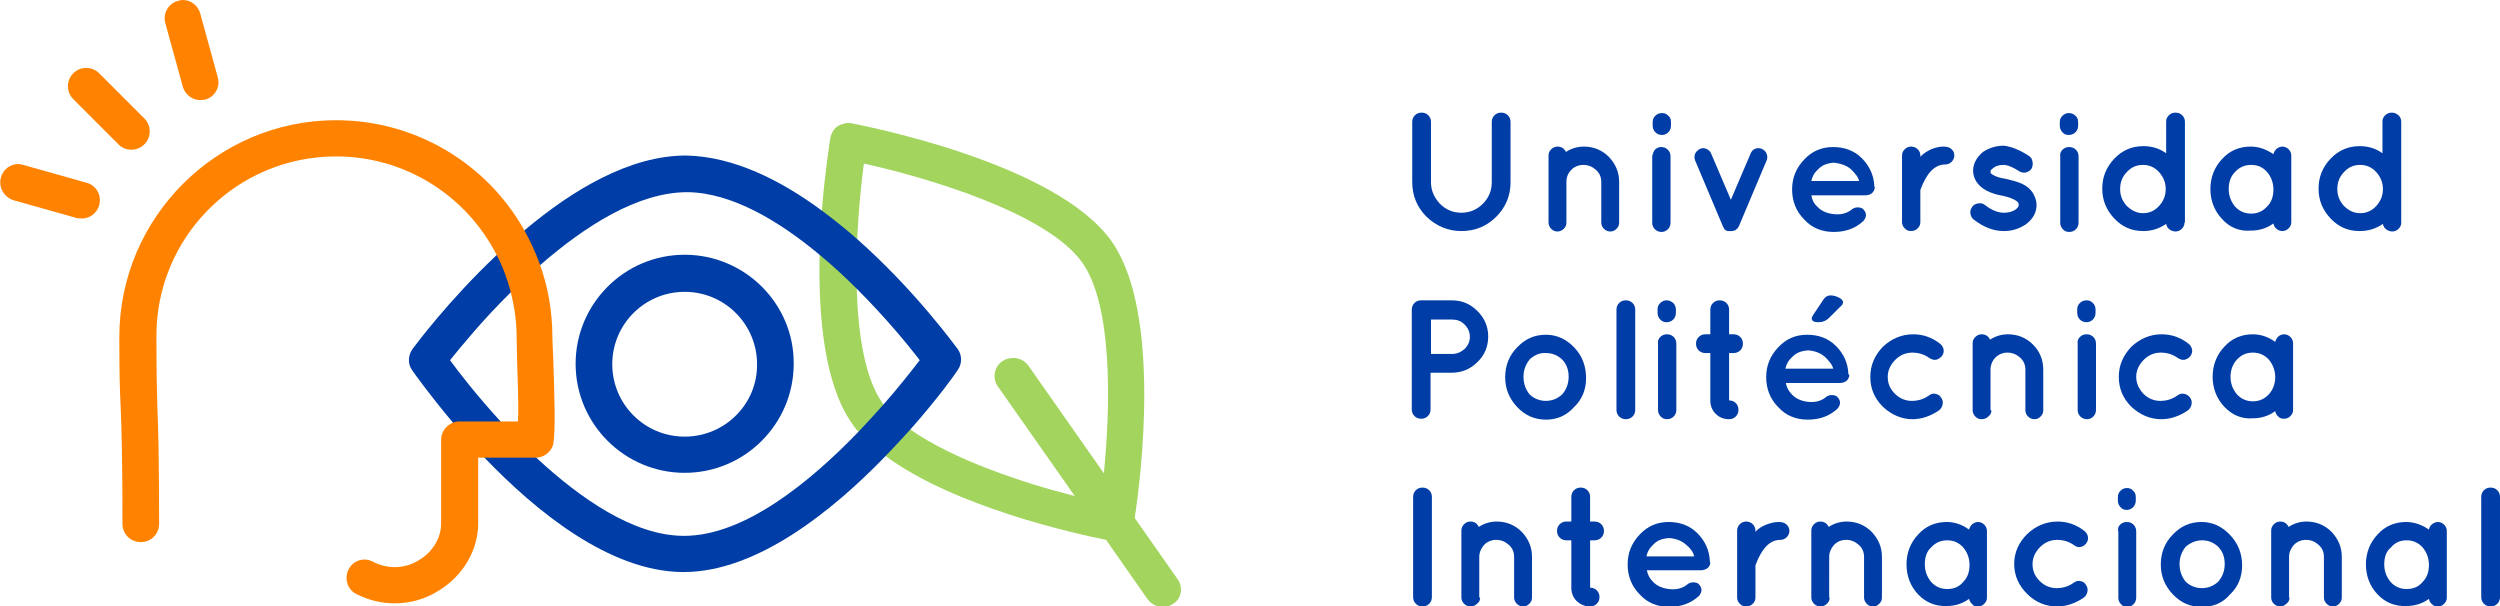 <?xml version="1.0" encoding="utf-8"?>
<!-- Generator: Adobe Illustrator 24.0.2, SVG Export Plug-In . SVG Version: 6.00 Build 0)  -->
<svg version="1.1" id="Layer_1" xmlns="http://www.w3.org/2000/svg" xmlns:xlink="http://www.w3.org/1999/xlink" x="0px" y="0px"
	 viewBox="0 0 559.4 135.7" style="enable-background:new 0 0 559.4 135.7;" xml:space="preserve">
<style type="text/css">
	.st0{fill:#A2D45E;}
	.st1{fill:#003DA6;}
	.st2{fill:#FF8300;}
</style>
<g>
	<path class="st0" d="M263.5,129.6l-9.6-13.7c1.4-9.1,6-45.9-5.1-61.8c-12.4-17.8-56.3-26.1-58.2-26.5c-0.3,0-0.5-0.1-0.7-0.1
		c-0.8,0-1.7,0.3-2.4,0.7c-0.9,0.6-1.5,1.6-1.7,2.7c-0.1,0.7-1.2,7.3-1.9,16.2c-0.2,3.1-0.4,6.4-0.5,9.9c-0.3,13.5,1,28.8,7.2,37.7
		c0.4,0.6,0.9,1.3,1.4,1.8c1.7,2,3.7,3.8,6.1,5.5c15.5,11.5,42.9,17.5,49.4,18.8l9.3,13.3c0.8,1.1,2.1,1.7,3.4,1.7
		c0.8,0,1.6-0.2,2.3-0.7C264.4,134,264.8,131.4,263.5,129.6z M203.7,96.1c-2.5-1.8-4.5-3.6-6-5.6c-0.1-0.1-0.2-0.3-0.3-0.4
		c-3.9-5.6-5.4-15.4-5.7-25.5c-0.1-3.7-0.1-7.5,0.1-11.1c0.3-6.4,0.9-12.4,1.5-16.9c14,3.1,41,11,48.9,22.2c6.8,9.7,6.3,32,4.8,47.1
		l-16.9-24.1c-0.8-1.1-2.1-1.7-3.4-1.7c-0.8,0-1.6,0.2-2.4,0.7c-1.9,1.3-2.3,3.9-1,5.7l17.2,24.5
		C229.1,108.1,213.3,102.9,203.7,96.1z"/>
	<g id="XMLID_104_">
		<g>
			<path id="XMLID_873_" class="st1" d="M338,40.8c0,3-1.1,5.6-3.2,7.7c-2.1,2.1-4.7,3.2-7.8,3.2c-3,0-5.6-1.1-7.8-3.2
				c-2.1-2.1-3.2-4.7-3.2-7.8V27.3c0-0.6,0.2-1.1,0.6-1.5c0.4-0.4,0.9-0.6,1.5-0.6c0.6,0,1.1,0.2,1.5,0.6c0.4,0.4,0.6,0.9,0.6,1.5
				v13.5c0,1.8,0.7,3.4,2,4.8c1.3,1.3,2.9,2,4.8,2c1.9,0,3.5-0.7,4.8-2c1.3-1.3,2-2.9,2-4.8V27.3c0-0.6,0.2-1.1,0.6-1.5
				c0.4-0.4,0.9-0.6,1.5-0.6c0.6,0,1.1,0.2,1.5,0.6c0.4,0.4,0.6,0.9,0.6,1.5V40.8z"/>
			<path id="XMLID_871_" class="st1" d="M350.5,49.8c0,0.6-0.2,1-0.6,1.4c-0.4,0.4-0.9,0.6-1.4,0.6c-0.6,0-1-0.2-1.4-0.6
				c-0.4-0.4-0.6-0.9-0.6-1.4V34.8c0-0.6,0.2-1,0.6-1.4c0.4-0.4,0.9-0.6,1.4-0.6c0.9,0,1.5,0.4,1.9,1.2c1.2-0.8,2.6-1.2,4-1.2
				c2.2,0,4.1,0.8,5.6,2.3c1.5,1.6,2.3,3.4,2.3,5.6v9.1c0,0.6-0.2,1-0.6,1.4c-0.4,0.4-0.8,0.6-1.4,0.6c-0.5,0-1-0.2-1.4-0.6
				c-0.4-0.4-0.6-0.9-0.6-1.4v-9.1c0-1.1-0.4-2-1.2-2.7c-0.8-0.7-1.7-1.1-2.8-1.1c-1.1,0-2,0.4-2.7,1.1c-0.7,0.7-1.1,1.6-1.1,2.7
				V49.8z"/>
			<path id="XMLID_868_" class="st1" d="M373.9,27.3v0.8c0,0.6-0.2,1.1-0.6,1.5c-0.4,0.4-0.9,0.6-1.4,0.6c-0.6,0-1.1-0.2-1.5-0.6
				c-0.4-0.4-0.6-0.9-0.6-1.5v-0.8c0-0.6,0.2-1,0.6-1.4c0.4-0.4,0.9-0.6,1.5-0.6c0.6,0,1,0.2,1.4,0.6
				C373.7,26.2,373.9,26.7,373.9,27.3z M370.3,33.5c0.4-0.4,0.9-0.6,1.4-0.6c0.6,0,1.1,0.2,1.5,0.6c0.4,0.4,0.6,0.9,0.6,1.5v14.8
				c0,0.6-0.2,1.1-0.6,1.5c-0.4,0.4-0.9,0.6-1.4,0.6c-0.6,0-1.1-0.2-1.5-0.6c-0.4-0.4-0.6-0.9-0.6-1.4V35
				C369.8,34.4,370,33.9,370.3,33.5z"/>
			<path id="XMLID_866_" class="st1" d="M386.5,51.7c-0.4-0.2-0.7-0.4-0.7-0.5c-0.1-0.2-0.1-0.2-0.1-0.3c-0.1,0-0.1-0.1-0.2-0.3
				l-6.2-14.7c-0.2-0.5-0.2-1,0-1.5c0.2-0.5,0.6-0.8,1.1-1.1c0.5-0.2,0.9-0.2,1.4,0c0.5,0.2,0.9,0.6,1.1,1.1l4.4,10.3l4.4-10.3
				c0.2-0.5,0.5-0.9,1-1.1c0.5-0.2,1-0.2,1.5,0c0.5,0.2,0.9,0.6,1.1,1.1c0.2,0.5,0.2,1,0,1.5l-6.2,14.7c0,0.1-0.1,0.2-0.2,0.3
				c0,0-0.1,0.1-0.1,0.2c-0.1,0.1-0.1,0.1-0.3,0.2c-0.1,0.1-0.2,0.2-0.2,0.2c-0.1,0.1-0.1,0.1-0.2,0.1h-0.1v0c-0.1,0-0.2,0-0.3,0.1
				h-0.1c-0.1,0-0.2,0-0.4,0c-0.1,0-0.3,0-0.4,0h-0.1C386.7,51.7,386.7,51.7,386.5,51.7L386.5,51.7L386.5,51.7z"/>
			<path id="XMLID_863_" class="st1" d="M419.5,41.8c0,0.6-0.2,1-0.6,1.4c-0.4,0.3-0.8,0.5-1.5,0.5h-12.1c0.2,1.1,0.6,1.9,1.3,2.5
				c0.8,0.9,2,1.5,3.6,1.7c1.6,0.2,2.9-0.1,4-0.9c0.4-0.4,0.9-0.6,1.5-0.6c0.6,0,1.1,0.2,1.3,0.5c0.7,0.8,0.7,1.6,0,2.5
				c-1.8,1.7-4,2.5-6.7,2.5c-2.6,0-4.9-0.9-6.6-2.8c-1.8-1.8-2.7-4.1-2.7-6.7c0-2.6,0.9-4.8,2.7-6.7c1.8-1.9,3.9-2.8,6.5-2.8
				c2.5,0,4.7,0.8,6.4,2.5c1.7,1.7,2.7,3.8,2.8,6.3V41.8z M410.4,36.4c-1.5,0.1-2.6,0.5-3.5,1.4c-0.9,0.8-1.4,1.7-1.6,2.7H416
				c-0.2-0.9-0.9-1.7-1.8-2.6C413.2,37,411.9,36.6,410.4,36.4z"/>
			<path id="XMLID_861_" class="st1" d="M429.7,35.1c0.6-0.7,1.4-1.2,2.4-1.7c1-0.4,1.9-0.6,2.8-0.6c0.8,0,1.4,0.2,1.8,0.6
				c0.4,0.4,0.6,0.8,0.6,1.4c0,0.5-0.2,1-0.6,1.4c-0.4,0.4-0.9,0.6-1.4,0.6c-2.4,0-4.2,1.9-5.6,5.7v7.2c0,0.6-0.2,1-0.6,1.4
				c-0.4,0.4-0.9,0.6-1.5,0.6c-0.6,0-1-0.2-1.4-0.6c-0.4-0.4-0.6-0.9-0.6-1.4V34.8c0-0.6,0.2-1,0.6-1.4c0.4-0.4,0.9-0.6,1.4-0.6
				c0.6,0,1.1,0.2,1.5,0.6c0.4,0.4,0.6,0.8,0.6,1.4V35.1z"/>
			<path id="XMLID_859_" class="st1" d="M454,34.9c0.5,0.3,0.7,0.7,0.8,1.3c0.1,0.5,0,1.1-0.2,1.5c-0.3,0.5-0.7,0.7-1.3,0.9
				c-0.5,0.1-1.1,0-1.5-0.3c-1.4-0.9-2.6-1.4-3.5-1.4c-0.9,0-1.7,0.2-2.3,0.7c-0.4,0.3-0.6,0.5-0.6,0.7c0,0.2,0,0.4,0.1,0.5
				c0.1,0.1,0.2,0.2,0.4,0.3c0.6,0.4,1.5,0.7,2.8,0.9l0,0h0c1.3,0.3,2.6,0.6,3.7,1.1c1.1,0.5,1.9,1.2,2.5,2.1
				c0.5,0.9,0.8,1.8,0.8,2.6c0,1.8-0.8,3.2-2.4,4.4c-1.5,1-3.1,1.5-4.9,1.5c-2.4,0-4.6-0.9-6.8-2.6c-0.4-0.3-0.6-0.8-0.7-1.3
				c-0.1-0.6,0.1-1.1,0.4-1.5c0.3-0.5,0.8-0.7,1.4-0.8c0.6-0.1,1.1,0.1,1.5,0.4c1.4,1.1,2.8,1.7,4.2,1.7c1,0,1.8-0.2,2.6-0.7
				c0.5-0.4,0.7-0.7,0.7-1c0-0.3,0-0.4-0.1-0.5c0-0.1-0.2-0.3-0.5-0.5c-0.6-0.4-1.6-0.8-3-1.1h0c-1.3-0.2-2.5-0.6-3.5-1.1
				c-1-0.5-1.8-1.2-2.4-2.1c-0.4-0.7-0.7-1.5-0.7-2.4c0-1.6,0.8-3,2.2-4.2c1.4-0.9,2.9-1.4,4.7-1.4C450,32.8,451.9,33.5,454,34.9z"
				/>
			<path id="XMLID_856_" class="st1" d="M465,27.3v0.8c0,0.6-0.2,1.1-0.6,1.5c-0.4,0.4-0.9,0.6-1.5,0.6c-0.6,0-1.1-0.2-1.4-0.6
				c-0.4-0.4-0.6-0.9-0.6-1.5v-0.8c0-0.6,0.2-1,0.6-1.4c0.4-0.4,0.9-0.6,1.4-0.6c0.6,0,1.1,0.2,1.5,0.6
				C464.8,26.2,465,26.7,465,27.3z M461.5,33.5c0.4-0.4,0.9-0.6,1.5-0.6c0.6,0,1.1,0.2,1.5,0.6c0.4,0.4,0.6,0.9,0.6,1.5v14.8
				c0,0.6-0.2,1.1-0.6,1.5c-0.4,0.4-0.9,0.6-1.5,0.6c-0.6,0-1.1-0.2-1.4-0.6c-0.4-0.4-0.6-0.9-0.6-1.4V35
				C460.9,34.4,461.1,33.9,461.5,33.5z"/>
			<path id="XMLID_853_" class="st1" d="M488.8,49.8c0,0.6-0.2,1-0.6,1.4c-0.4,0.4-0.9,0.6-1.4,0.6c-0.5,0-1-0.2-1.4-0.5
				c-0.4-0.3-0.6-0.7-0.7-1.2c-1.6,1.1-3.3,1.6-5.1,1.6c-2.6,0-4.7-0.9-6.5-2.8c-1.8-1.9-2.7-4.1-2.7-6.7c0-2.6,0.9-4.8,2.7-6.7
				c1.8-1.9,4-2.8,6.5-2.8c1.9,0,3.6,0.5,5.1,1.6v-7.1c0-0.6,0.2-1,0.6-1.4c0.4-0.4,0.9-0.6,1.5-0.6c0.6,0,1.1,0.2,1.5,0.6
				c0.4,0.4,0.6,0.9,0.6,1.4V49.8z M479.5,47.7c1.4,0,2.6-0.5,3.6-1.6c1-1.1,1.5-2.3,1.5-3.8c0-1.4-0.5-2.7-1.5-3.8
				c-1-1.1-2.2-1.6-3.6-1.6c-1.4,0-2.6,0.5-3.6,1.6c-1,1-1.5,2.3-1.5,3.8c0,1.5,0.5,2.7,1.5,3.8C477,47.1,478.1,47.7,479.5,47.7z"/>
			<path id="XMLID_850_" class="st1" d="M497.2,49c-1.7-1.8-2.6-4.1-2.6-6.7c0-2.6,0.9-4.9,2.6-6.7c1.7-1.9,3.9-2.8,6.4-2.8
				c1.8,0,3.5,0.6,5.1,1.7c0.1-0.5,0.4-0.9,0.7-1.2c0.4-0.3,0.8-0.5,1.3-0.5c0.5,0,1,0.2,1.4,0.6c0.4,0.4,0.6,0.9,0.6,1.4v14.9
				c0,0.6-0.2,1-0.6,1.4c-0.4,0.4-0.9,0.6-1.4,0.6c-0.5,0-1-0.2-1.3-0.5c-0.4-0.3-0.6-0.7-0.7-1.2c-1.5,1.1-3.2,1.6-5.1,1.6
				C501.1,51.8,498.9,50.9,497.2,49z M498.7,42.3c0,1.5,0.5,2.8,1.4,3.9c0.9,1,2.1,1.6,3.6,1.6c1.4,0,2.6-0.5,3.6-1.6
				c1-1,1.4-2.3,1.4-3.8c0-1.5-0.5-2.8-1.4-3.9c-1-1.1-2.1-1.6-3.6-1.6c-1.4,0-2.6,0.5-3.6,1.6C499.1,39.5,498.7,40.8,498.7,42.3z"
				/>
			<path id="XMLID_847_" class="st1" d="M537.3,49.8c0,0.6-0.2,1-0.6,1.4c-0.4,0.4-0.9,0.6-1.4,0.6c-0.5,0-1-0.2-1.4-0.5
				c-0.4-0.3-0.6-0.7-0.7-1.2c-1.6,1.1-3.3,1.6-5.2,1.6c-2.6,0-4.7-0.9-6.5-2.8c-1.8-1.9-2.7-4.1-2.7-6.7c0-2.6,0.9-4.8,2.7-6.7
				c1.8-1.9,4-2.8,6.5-2.8c1.9,0,3.6,0.5,5.1,1.6v-7.1c0-0.6,0.2-1,0.6-1.4c0.4-0.4,0.9-0.6,1.5-0.6c0.6,0,1,0.2,1.5,0.6
				c0.4,0.4,0.6,0.9,0.6,1.4V49.8z M528.1,47.7c1.4,0,2.6-0.5,3.6-1.6c1-1.1,1.5-2.3,1.5-3.8c0-1.4-0.5-2.7-1.5-3.8
				c-1-1.1-2.2-1.6-3.6-1.6c-1.4,0-2.6,0.5-3.6,1.6c-1,1-1.5,2.3-1.5,3.8c0,1.5,0.5,2.7,1.5,3.8C525.5,47.1,526.7,47.7,528.1,47.7z"
				/>
			<path id="XMLID_844_" class="st1" d="M330.6,69.6c1.6,1.6,2.4,3.5,2.4,5.7c0,2.2-0.8,4.2-2.4,5.7c-1.6,1.6-3.5,2.4-5.8,2.4h-4.7
				v8.2c0,0.6-0.2,1.1-0.6,1.5c-0.4,0.4-0.9,0.6-1.5,0.6c-0.6,0-1.1-0.2-1.5-0.6c-0.4-0.4-0.6-0.9-0.6-1.5V69.3
				c0-0.6,0.2-1.1,0.6-1.5c0.4-0.4,0.9-0.6,1.5-0.6h6.8C327.1,67.2,329,68,330.6,69.6z M320.2,71.4v7.8h4.7c1.1,0,2-0.4,2.8-1.1
				c0.8-0.8,1.2-1.7,1.2-2.7c0-1.1-0.4-2-1.2-2.8c-0.8-0.8-1.7-1.1-2.8-1.1H320.2z"/>
			<path id="XMLID_841_" class="st1" d="M346,93.9c-2.6,0-4.7-0.9-6.5-2.8c-1.8-1.9-2.7-4.1-2.7-6.7c0-2.6,0.9-4.9,2.7-6.7
				c1.8-1.9,3.9-2.8,6.4-2.8c2.5,0,4.6,1,6.4,2.9c1.8,1.9,2.6,4.2,2.6,6.8c0,2.6-0.9,4.8-2.7,6.5C350.6,92.9,348.5,93.9,346,93.9z
				 M342.3,80.4c-0.9,1.1-1.4,2.4-1.4,3.9c0,1.6,0.5,2.9,1.4,4c1,0.9,2.2,1.4,3.6,1.4c1.4,0,2.6-0.5,3.6-1.4c1-1.1,1.5-2.5,1.5-4
				c0-1.6-0.5-2.9-1.5-3.9c-1.1-1-2.3-1.4-3.6-1.4C344.6,78.9,343.4,79.4,342.3,80.4z"/>
			<path id="XMLID_839_" class="st1" d="M361.7,69.3c0-0.6,0.2-1.1,0.6-1.5c0.4-0.4,0.9-0.6,1.5-0.6c0.6,0,1.1,0.2,1.5,0.6
				c0.4,0.4,0.6,0.9,0.6,1.5v22.4c0,0.6-0.2,1.1-0.6,1.5c-0.4,0.4-0.9,0.6-1.5,0.6c-0.6,0-1.1-0.2-1.5-0.6c-0.4-0.4-0.6-0.9-0.6-1.5
				V69.3z"/>
			<path id="XMLID_836_" class="st1" d="M375,69.3V70c0,0.6-0.2,1.1-0.6,1.5c-0.4,0.4-0.9,0.6-1.5,0.6c-0.6,0-1-0.2-1.4-0.6
				c-0.4-0.4-0.6-0.9-0.6-1.5v-0.8c0-0.6,0.2-1,0.6-1.4c0.4-0.4,0.9-0.6,1.4-0.6c0.6,0,1,0.2,1.5,0.6C374.8,68.2,375,68.7,375,69.3z
				 M371.5,75.4c0.4-0.4,0.9-0.6,1.5-0.6c0.6,0,1.1,0.2,1.5,0.6c0.4,0.4,0.6,0.9,0.6,1.5v14.8c0,0.6-0.2,1.1-0.6,1.5
				c-0.4,0.4-0.9,0.6-1.5,0.6c-0.6,0-1-0.2-1.4-0.6c-0.4-0.4-0.6-0.9-0.6-1.4V76.9C370.9,76.3,371.1,75.8,371.5,75.4z"/>
			<path id="XMLID_834_" class="st1" d="M387.9,74.8c0.6,0,1.1,0.2,1.5,0.6c0.4,0.4,0.6,0.9,0.6,1.5c0,0.6-0.2,1.1-0.6,1.5
				c-0.4,0.4-0.9,0.6-1.5,0.6h-1v10.6c0.6,0,1.1,0.2,1.5,0.6c0.4,0.4,0.6,0.9,0.6,1.5c0,0.6-0.2,1.1-0.6,1.5
				c-0.4,0.4-0.9,0.6-1.5,0.6c-1.2,0-2.2-0.4-3-1.2c-0.8-0.8-1.2-1.8-1.2-3V79h-1.1c-0.6,0-1.1-0.2-1.5-0.6
				c-0.4-0.4-0.6-0.9-0.6-1.5c0-0.6,0.2-1.1,0.6-1.5c0.4-0.4,0.9-0.6,1.5-0.6h1.1v-5.5c0-0.6,0.2-1.1,0.6-1.5
				c0.4-0.4,0.9-0.6,1.5-0.6c0.6,0,1.1,0.2,1.5,0.6c0.4,0.4,0.6,0.9,0.6,1.5v5.5H387.9z"/>
			<path id="XMLID_830_" class="st1" d="M413.8,83.8c0,0.6-0.2,1-0.6,1.4c-0.4,0.3-0.9,0.5-1.5,0.5h-12.1c0.2,1.1,0.7,1.9,1.3,2.5
				c0.8,0.9,2,1.5,3.5,1.7c1.6,0.2,2.9-0.1,4-0.9c0.4-0.4,0.9-0.6,1.5-0.6c0.6,0,1.1,0.2,1.3,0.5c0.7,0.8,0.7,1.6,0,2.5
				c-1.8,1.7-4,2.5-6.7,2.5c-2.6,0-4.9-0.9-6.6-2.8c-1.8-1.8-2.7-4.1-2.7-6.7c0-2.6,0.9-4.8,2.7-6.7c1.8-1.9,3.9-2.8,6.5-2.8
				c2.5,0,4.7,0.8,6.4,2.5c1.7,1.7,2.7,3.8,2.8,6.3V83.8z M404.6,78.4c-1.5,0.1-2.6,0.5-3.5,1.4c-0.9,0.8-1.4,1.7-1.6,2.7h10.7
				c-0.2-0.9-0.9-1.7-1.8-2.6C407.4,79,406.1,78.5,404.6,78.4z M409.3,71.1c-0.7,0.7-1.5,1-2.5,1c-0.9,0-1.4-0.3-1.4-0.8
				c0-0.3,0.1-0.5,0.3-0.8l2.2-3.3c0.4-0.7,1-1.1,1.7-1.1c0.7,0,1.3,0.2,1.9,0.5c0.6,0.3,0.9,0.7,0.9,1c0,0.4-0.2,0.7-0.7,1.1
				L409.3,71.1z"/>
			<path id="XMLID_828_" class="st1" d="M421.3,91c-1.9-1.9-2.8-4.1-2.8-6.7c0-2.6,1-4.8,2.8-6.7c1.9-1.8,4.2-2.8,6.8-2.8
				c2.2,0,4.2,0.7,6,2.1c0.4,0.3,0.7,0.8,0.8,1.3c0.1,0.6-0.1,1.1-0.4,1.5c-0.4,0.4-0.8,0.7-1.3,0.8c-0.5,0.1-1-0.1-1.5-0.4
				c-1.1-0.8-2.4-1.2-3.8-1.2c-1.4,0-2.7,0.5-3.8,1.6c-1.1,1.1-1.7,2.4-1.7,3.8c0,1.5,0.5,2.7,1.6,3.8c1.1,1.1,2.4,1.6,3.8,1.6
				c1.4,0,2.7-0.4,3.8-1.2c0.4-0.3,0.9-0.5,1.4-0.4c0.5,0.1,1,0.3,1.3,0.8c0.3,0.4,0.5,0.9,0.4,1.5c-0.1,0.5-0.3,1-0.8,1.4
				c-1.9,1.3-3.9,2-6,2C425.5,93.8,423.2,92.8,421.3,91z"/>
			<path id="XMLID_826_" class="st1" d="M445.6,91.8c0,0.6-0.2,1-0.7,1.4c-0.4,0.4-0.9,0.6-1.5,0.6c-0.6,0-1-0.2-1.4-0.6
				c-0.4-0.4-0.6-0.9-0.6-1.4V76.8c0-0.6,0.2-1,0.6-1.4c0.4-0.4,0.9-0.6,1.4-0.6c0.9,0,1.5,0.4,1.9,1.2c1.2-0.8,2.6-1.2,4-1.2
				c2.2,0,4.1,0.8,5.6,2.3c1.5,1.5,2.3,3.4,2.3,5.6v9.1c0,0.6-0.2,1-0.6,1.4c-0.4,0.4-0.8,0.6-1.4,0.6c-0.5,0-1-0.2-1.4-0.6
				c-0.4-0.4-0.6-0.9-0.6-1.4v-9.1c0-1.1-0.4-2-1.2-2.7c-0.8-0.7-1.7-1.1-2.8-1.1c-1.1,0-2,0.4-2.7,1.1c-0.7,0.7-1.1,1.7-1.1,2.7
				V91.8z"/>
			<path id="XMLID_823_" class="st1" d="M468.9,69.3V70c0,0.6-0.2,1.1-0.6,1.5c-0.4,0.4-0.9,0.6-1.4,0.6c-0.6,0-1.1-0.2-1.5-0.6
				c-0.4-0.4-0.6-0.9-0.6-1.5v-0.8c0-0.6,0.2-1,0.6-1.4c0.4-0.4,0.9-0.6,1.5-0.6c0.6,0,1,0.2,1.4,0.6
				C468.7,68.2,468.9,68.7,468.9,69.3z M465.4,75.4c0.4-0.4,0.9-0.6,1.5-0.6c0.6,0,1.1,0.2,1.5,0.6c0.4,0.4,0.6,0.9,0.6,1.5v14.8
				c0,0.6-0.2,1.1-0.6,1.5c-0.4,0.4-0.9,0.6-1.4,0.6c-0.6,0-1.1-0.2-1.5-0.6c-0.4-0.4-0.6-0.9-0.6-1.4V76.9
				C464.8,76.3,465,75.8,465.4,75.4z"/>
			<path id="XMLID_821_" class="st1" d="M476.9,91c-1.9-1.9-2.8-4.1-2.8-6.7c0-2.6,1-4.8,2.8-6.7c1.9-1.8,4.2-2.8,6.8-2.8
				c2.2,0,4.2,0.7,6,2.1c0.4,0.3,0.7,0.8,0.8,1.3c0.1,0.6-0.1,1.1-0.4,1.5c-0.3,0.4-0.8,0.7-1.3,0.8c-0.5,0.1-1-0.1-1.5-0.4
				c-1.1-0.8-2.4-1.2-3.8-1.2c-1.4,0-2.7,0.5-3.8,1.6c-1.1,1.1-1.7,2.4-1.7,3.8c0,1.5,0.6,2.7,1.6,3.8c1.1,1.1,2.4,1.6,3.8,1.6
				c1.4,0,2.7-0.4,3.8-1.2c0.4-0.3,0.9-0.5,1.4-0.4c0.6,0.1,1,0.3,1.4,0.8c0.3,0.4,0.5,0.9,0.4,1.5c-0.1,0.5-0.3,1-0.8,1.4
				c-1.9,1.3-3.9,2-6,2C481.1,93.8,478.8,92.8,476.9,91z"/>
			<path id="XMLID_818_" class="st1" d="M497.7,91c-1.7-1.8-2.6-4.1-2.6-6.7c0-2.6,0.9-4.9,2.6-6.7c1.7-1.9,3.9-2.8,6.4-2.8
				c1.8,0,3.5,0.6,5,1.7c0.1-0.5,0.4-0.9,0.7-1.2c0.3-0.3,0.8-0.5,1.3-0.5c0.5,0,1,0.2,1.4,0.6c0.4,0.4,0.6,0.9,0.6,1.4v14.9
				c0,0.6-0.2,1-0.6,1.4c-0.4,0.4-0.9,0.6-1.4,0.6c-0.5,0-1-0.1-1.3-0.5c-0.4-0.3-0.6-0.7-0.7-1.2c-1.5,1.1-3.2,1.6-5,1.6
				C501.5,93.8,499.4,92.8,497.7,91z M499.1,84.3c0,1.5,0.5,2.8,1.4,3.9c0.9,1,2.1,1.6,3.6,1.6c1.4,0,2.6-0.5,3.6-1.6
				c0.9-1,1.4-2.3,1.4-3.8c0-1.5-0.5-2.8-1.4-3.9c-1-1.1-2.2-1.6-3.6-1.6c-1.4,0-2.6,0.5-3.6,1.6C499.6,81.5,499.1,82.8,499.1,84.3z
				"/>
			<path id="XMLID_816_" class="st1" d="M316.2,111.2c0-0.6,0.2-1.1,0.6-1.5c0.4-0.4,0.9-0.6,1.5-0.6c0.6,0,1.1,0.2,1.5,0.6
				c0.4,0.4,0.6,0.9,0.6,1.5v22.4c0,0.6-0.2,1.1-0.6,1.5c-0.4,0.4-0.9,0.6-1.5,0.6c-0.6,0-1.1-0.2-1.5-0.6c-0.4-0.4-0.6-0.9-0.6-1.5
				V111.2z"/>
			<path id="XMLID_814_" class="st1" d="M331.2,133.7c0,0.6-0.2,1-0.7,1.4c-0.4,0.4-0.9,0.6-1.5,0.6c-0.5,0-1-0.2-1.4-0.6
				c-0.4-0.4-0.6-0.9-0.6-1.4v-15c0-0.5,0.2-1,0.6-1.4c0.4-0.4,0.9-0.6,1.4-0.6c0.9,0,1.5,0.4,1.9,1.2c1.2-0.8,2.6-1.2,4-1.2
				c2.2,0,4.1,0.8,5.6,2.3c1.5,1.6,2.3,3.4,2.3,5.6v9.1c0,0.6-0.2,1-0.6,1.4c-0.4,0.4-0.8,0.6-1.4,0.6c-0.5,0-1-0.2-1.4-0.6
				c-0.4-0.4-0.6-0.9-0.6-1.4v-9.1c0-1.1-0.4-2-1.2-2.7c-0.8-0.7-1.7-1.1-2.8-1.1c-1.1,0-2,0.4-2.7,1.1c-0.7,0.8-1.1,1.7-1.1,2.7
				V133.7z"/>
			<path id="XMLID_812_" class="st1" d="M356.8,116.7c0.6,0,1.1,0.2,1.5,0.6c0.4,0.4,0.6,0.9,0.6,1.5c0,0.6-0.2,1.1-0.6,1.5
				c-0.4,0.4-0.9,0.6-1.5,0.6h-1v10.6c0.6,0,1.1,0.2,1.5,0.6c0.4,0.4,0.6,0.9,0.6,1.5c0,0.6-0.2,1.1-0.6,1.5
				c-0.4,0.4-0.9,0.6-1.5,0.6c-1.2,0-2.1-0.4-3-1.2c-0.8-0.8-1.2-1.8-1.2-3v-10.6h-1.1c-0.6,0-1.1-0.2-1.5-0.6
				c-0.4-0.4-0.6-0.9-0.6-1.5c0-0.6,0.2-1.1,0.6-1.5c0.4-0.4,0.9-0.6,1.5-0.6h1.1v-5.5c0-0.6,0.2-1.1,0.6-1.5
				c0.4-0.4,0.9-0.6,1.5-0.6c0.6,0,1.1,0.2,1.5,0.6c0.4,0.4,0.6,0.9,0.6,1.5v5.5H356.8z"/>
			<path id="XMLID_809_" class="st1" d="M382.7,125.8c0,0.5-0.2,1-0.6,1.3c-0.4,0.3-0.9,0.5-1.5,0.5h-12.1c0.2,1.1,0.7,1.9,1.3,2.5
				c0.8,0.9,2,1.5,3.6,1.7c1.6,0.2,2.9-0.1,4-0.9c0.4-0.4,0.9-0.6,1.5-0.6c0.6,0,1.1,0.2,1.3,0.5c0.7,0.8,0.7,1.6,0,2.5
				c-1.8,1.7-4.1,2.5-6.7,2.5c-2.6,0-4.9-0.9-6.6-2.8c-1.8-1.8-2.7-4.1-2.7-6.7c0-2.6,0.9-4.8,2.7-6.7c1.8-1.9,3.9-2.8,6.5-2.8
				c2.5,0,4.7,0.8,6.4,2.5c1.7,1.7,2.7,3.8,2.8,6.3V125.8z M373.5,120.4c-1.5,0.1-2.7,0.5-3.5,1.4c-0.9,0.8-1.4,1.7-1.6,2.7h10.7
				c-0.2-0.9-0.8-1.8-1.8-2.6C376.3,121,375,120.5,373.5,120.4z"/>
			<path id="XMLID_807_" class="st1" d="M392.8,119c0.6-0.7,1.4-1.2,2.4-1.6c1-0.4,1.9-0.6,2.8-0.6c0.8,0,1.4,0.2,1.8,0.6
				c0.4,0.4,0.6,0.9,0.6,1.4c0,0.5-0.2,1-0.6,1.4c-0.4,0.4-0.9,0.6-1.4,0.6c-2.4,0-4.2,1.9-5.6,5.7v7.2c0,0.6-0.2,1-0.6,1.4
				c-0.4,0.4-0.9,0.6-1.5,0.6c-0.6,0-1-0.2-1.4-0.6c-0.4-0.4-0.6-0.9-0.6-1.4v-15c0-0.5,0.2-1,0.6-1.4c0.4-0.4,0.9-0.6,1.4-0.6
				c0.6,0,1.1,0.2,1.5,0.6c0.4,0.4,0.6,0.9,0.6,1.4V119z"/>
			<path id="XMLID_805_" class="st1" d="M409.4,133.7c0,0.6-0.2,1-0.6,1.4c-0.4,0.4-0.9,0.6-1.5,0.6c-0.5,0-1-0.2-1.4-0.6
				c-0.4-0.4-0.6-0.9-0.6-1.4v-15c0-0.5,0.2-1,0.6-1.4c0.4-0.4,0.9-0.6,1.4-0.6c0.9,0,1.5,0.4,1.9,1.2c1.2-0.8,2.6-1.2,4-1.2
				c2.2,0,4.1,0.8,5.6,2.3c1.5,1.6,2.3,3.4,2.3,5.6v9.1c0,0.6-0.2,1-0.6,1.4c-0.4,0.4-0.8,0.6-1.4,0.6c-0.6,0-1-0.2-1.4-0.6
				c-0.4-0.4-0.6-0.9-0.6-1.4v-9.1c0-1.1-0.4-2-1.2-2.7c-0.8-0.7-1.7-1.1-2.8-1.1c-1.1,0-2,0.4-2.7,1.1c-0.7,0.8-1.1,1.7-1.1,2.7
				V133.7z"/>
			<path id="XMLID_802_" class="st1" d="M429.2,133c-1.7-1.8-2.6-4.1-2.6-6.7c0-2.6,0.9-4.9,2.6-6.7c1.7-1.9,3.9-2.8,6.4-2.8
				c1.8,0,3.5,0.6,5,1.7c0.1-0.5,0.4-0.9,0.7-1.2c0.4-0.3,0.8-0.5,1.3-0.5c0.5,0,1,0.2,1.4,0.6c0.4,0.4,0.6,0.9,0.6,1.4v14.9
				c0,0.6-0.2,1-0.6,1.4c-0.4,0.4-0.8,0.6-1.4,0.6c-0.5,0-1-0.1-1.3-0.5c-0.3-0.3-0.6-0.7-0.7-1.2c-1.5,1.1-3.2,1.6-5,1.6
				C433.1,135.7,430.9,134.8,429.2,133z M430.7,126.3c0,1.5,0.5,2.8,1.4,3.9c0.9,1,2.1,1.6,3.6,1.6c1.5,0,2.7-0.5,3.6-1.6
				c1-1,1.4-2.3,1.4-3.8c0-1.5-0.5-2.8-1.4-3.9c-1-1.1-2.2-1.6-3.6-1.6c-1.4,0-2.6,0.5-3.6,1.6C431.1,123.4,430.7,124.7,430.7,126.3
				z"/>
			<path id="XMLID_800_" class="st1" d="M453.6,132.9c-1.9-1.9-2.9-4.1-2.9-6.7c0-2.6,1-4.8,2.9-6.7c1.9-1.8,4.2-2.8,6.8-2.8
				c2.2,0,4.2,0.7,6,2.1c0.4,0.3,0.7,0.8,0.8,1.3c0.1,0.6-0.1,1.1-0.4,1.5c-0.3,0.4-0.8,0.7-1.3,0.8c-0.5,0.1-1-0.1-1.4-0.4
				c-1.1-0.8-2.4-1.2-3.8-1.2c-1.4,0-2.7,0.5-3.8,1.6c-1.1,1.1-1.7,2.4-1.7,3.8c0,1.5,0.5,2.7,1.6,3.8c1.1,1.1,2.4,1.6,3.8,1.6
				c1.4,0,2.7-0.4,3.8-1.2c0.4-0.3,0.9-0.5,1.4-0.4c0.6,0.1,1,0.3,1.3,0.8c0.3,0.4,0.5,0.9,0.4,1.5c-0.1,0.5-0.3,1-0.8,1.4
				c-1.9,1.3-3.9,2-6,2C457.8,135.7,455.5,134.8,453.6,132.9z"/>
			<path id="XMLID_797_" class="st1" d="M477.9,111.2v0.8c0,0.6-0.2,1.1-0.6,1.5c-0.4,0.4-0.9,0.6-1.4,0.6c-0.6,0-1.1-0.2-1.4-0.6
				c-0.4-0.4-0.6-0.9-0.6-1.5v-0.8c0-0.6,0.2-1,0.6-1.4c0.4-0.4,0.9-0.6,1.4-0.6c0.6,0,1.1,0.2,1.4,0.6
				C477.7,110.1,477.9,110.6,477.9,111.2z M474.4,117.4c0.4-0.4,0.9-0.6,1.5-0.6c0.6,0,1.1,0.2,1.5,0.6c0.4,0.4,0.6,0.9,0.6,1.5
				v14.8c0,0.6-0.2,1.1-0.6,1.5c-0.4,0.4-0.9,0.6-1.4,0.6c-0.6,0-1.1-0.2-1.4-0.6c-0.4-0.4-0.6-0.9-0.6-1.4v-14.8
				C473.8,118.3,474,117.8,474.4,117.4z"/>
			<path id="XMLID_794_" class="st1" d="M492.7,135.8c-2.6,0-4.7-0.9-6.5-2.8c-1.8-1.9-2.7-4.1-2.7-6.7c0-2.6,0.9-4.9,2.7-6.7
				c1.8-1.9,3.9-2.8,6.4-2.8c2.5,0,4.6,1,6.4,2.9c1.8,1.9,2.7,4.2,2.7,6.8c0,2.6-0.9,4.8-2.7,6.5
				C497.4,134.9,495.3,135.8,492.7,135.8z M489.1,122.3c-0.9,1.1-1.4,2.4-1.4,3.9c0,1.6,0.5,2.9,1.4,4c1,0.9,2.2,1.4,3.6,1.4
				c1.4,0,2.6-0.5,3.6-1.4c1-1.1,1.5-2.5,1.5-4c0-1.6-0.5-2.9-1.5-3.9c-1.1-1-2.3-1.4-3.6-1.4C491.4,120.9,490.2,121.4,489.1,122.3z
				"/>
			<path id="XMLID_792_" class="st1" d="M512.3,133.7c0,0.6-0.2,1-0.7,1.4c-0.4,0.4-0.9,0.6-1.4,0.6c-0.5,0-1-0.2-1.4-0.6
				c-0.4-0.4-0.6-0.9-0.6-1.4v-15c0-0.5,0.2-1,0.6-1.4c0.4-0.4,0.9-0.6,1.4-0.6c0.9,0,1.5,0.4,1.9,1.2c1.2-0.8,2.6-1.2,4-1.2
				c2.2,0,4.1,0.8,5.6,2.3c1.5,1.6,2.3,3.4,2.3,5.6v9.1c0,0.6-0.2,1-0.6,1.4c-0.4,0.4-0.8,0.6-1.4,0.6c-0.5,0-1-0.2-1.4-0.6
				c-0.4-0.4-0.6-0.9-0.6-1.4v-9.1c0-1.1-0.4-2-1.2-2.7c-0.8-0.7-1.7-1.1-2.8-1.1c-1.1,0-2,0.4-2.7,1.1c-0.7,0.8-1.1,1.7-1.1,2.7
				V133.7z"/>
			<path id="XMLID_789_" class="st1" d="M532,133c-1.7-1.8-2.6-4.1-2.6-6.7c0-2.6,0.9-4.9,2.6-6.7c1.7-1.9,3.9-2.8,6.4-2.8
				c1.8,0,3.5,0.6,5.1,1.7c0.1-0.5,0.3-0.9,0.7-1.2c0.4-0.3,0.8-0.5,1.3-0.5c0.5,0,1,0.2,1.4,0.6c0.4,0.4,0.6,0.9,0.6,1.4v14.9
				c0,0.6-0.2,1-0.6,1.4c-0.4,0.4-0.8,0.6-1.4,0.6c-0.5,0-1-0.1-1.3-0.5c-0.4-0.3-0.6-0.7-0.7-1.2c-1.5,1.1-3.2,1.6-5.1,1.6
				C535.9,135.7,533.7,134.8,532,133z M533.5,126.3c0,1.5,0.5,2.8,1.4,3.9c0.9,1,2.1,1.6,3.6,1.6c1.5,0,2.7-0.5,3.6-1.6
				c1-1,1.4-2.3,1.4-3.8c0-1.5-0.5-2.8-1.4-3.9c-1-1.1-2.2-1.6-3.6-1.6c-1.4,0-2.6,0.5-3.5,1.6C533.9,123.4,533.5,124.7,533.5,126.3
				z"/>
			<path id="XMLID_787_" class="st1" d="M555.2,111.2c0-0.6,0.2-1.1,0.6-1.5c0.4-0.4,0.9-0.6,1.5-0.6c0.6,0,1.1,0.2,1.5,0.6
				c0.4,0.4,0.6,0.9,0.6,1.5v22.4c0,0.6-0.2,1.1-0.6,1.5c-0.4,0.4-0.9,0.6-1.5,0.6c-0.6,0-1.1-0.2-1.5-0.6c-0.4-0.4-0.6-0.9-0.6-1.5
				V111.2z"/>
		</g>
	</g>
	<path class="st1" d="M153.2,57c-13.5,0-24.4,11-24.4,24.4c0,13.5,11,24.4,24.4,24.4c13.5,0,24.4-11,24.4-24.4
		C177.7,68,166.7,57,153.2,57z M153.2,97.7c-9,0-16.2-7.3-16.2-16.2c0-9,7.3-16.2,16.2-16.2c9,0,16.2,7.3,16.2,16.2
		C169.5,90.4,162.2,97.7,153.2,97.7z"/>
	<path class="st1" d="M214.3,78.1c-0.7-0.9-9.7-13.3-22.5-24.6c-2.5-2.2-5.1-4.3-7.8-6.3c-9.3-6.9-19.9-12.2-30.5-12.4
		c-12.6,0-25.4,7.7-36.1,16.7c-2.2,1.8-4.3,3.7-6.3,5.6c-10.8,10.2-18.2,20.2-18.8,21c-1,1.4-1.1,3.3-0.1,4.7
		c0.4,0.6,3.8,5.4,9.1,11.7c2.1,2.5,4.5,5.2,7.1,7.9c11.6,12.1,28,25.4,44.2,25.6l0.4,0c16.3,0,33.2-13.6,45.1-25.9
		c2-2.1,3.9-4.1,5.6-6c6.2-7,10.2-12.6,10.6-13.3C215.3,81.4,215.3,79.5,214.3,78.1z M197.7,90.5c-1.7,1.9-3.6,4-5.6,6.1
		c-10.8,11.2-25.5,23.3-39,23.3h-0.3c-11.1-0.1-23-8.4-32.7-17.4c-2.9-2.7-5.6-5.5-8.1-8.2c-5.2-5.7-9.2-10.8-11.3-13.7
		c2.5-3.1,7.3-9,13.6-15.2c2.1-2.1,4.3-4.2,6.7-6.2c9.9-8.6,21.7-16.2,32.8-16.2c10,0.1,20.6,6.5,29.7,14.1c2.9,2.4,5.7,5,8.2,7.5
		c6.5,6.5,11.6,12.7,14.1,16C204.1,82.8,201.3,86.4,197.7,90.5z"/>
	<g>
		<path class="st2" d="M32.3,32.3c1.6-1.6,1.6-4.2,0-5.8L22.2,16.4c-0.8-0.8-1.8-1.2-2.9-1.2c-1.1,0-2.1,0.4-2.9,1.2
			c-1.6,1.6-1.6,4.2,0,5.8l10.1,10.1c0.8,0.8,1.8,1.2,2.9,1.2C30.4,33.5,31.5,33.1,32.3,32.3z"/>
		<path class="st2" d="M19.4,40.9l-14.2-4c-0.4-0.1-0.8-0.2-1.1-0.2c-1.8,0-3.4,1.2-3.9,3c-0.6,2.2,0.7,4.4,2.8,5.1l14.2,4l1.1,0.1
			c1.8,0,3.4-1.2,3.9-3C22.8,43.8,21.6,41.5,19.4,40.9z"/>
		<path class="st2" d="M40.9,19.4c0.5,1.8,2.2,3,3.9,3l1.1-0.1c2.2-0.6,3.5-2.9,2.8-5.1L44.8,3c-0.5-1.8-2.1-3-3.9-3
			c-0.4,0-0.7,0.1-1.1,0.2c-2.2,0.6-3.4,2.9-2.8,5L40.9,19.4z"/>
		<path class="st2" d="M123.8,80.3c-0.1-2.2-0.2-4-0.2-5c0-5.7-1-11.1-2.8-16.2c-1-2.7-2.2-5.3-3.6-7.8
			C109,36.8,93.2,26.9,75.2,26.9c-26.7,0-48.5,21.8-48.5,48.5c0,8,0.1,11.7,0.3,15.7c0.2,5,0.4,10.7,0.4,26.1c0,2.3,1.8,4.1,4.1,4.1
			c2.3,0,4.1-1.8,4.1-4.1c0-15.6-0.2-21.3-0.4-26.4c-0.1-4-0.2-7.6-0.2-15.5C34.9,53.1,52.9,35,75.2,35c15.6,0,29.2,8.9,35.9,22
			c1.4,2.6,2.4,5.4,3.2,8.4c0.8,3.2,1.3,6.5,1.3,10c0,1.1,0.1,3,0.1,5.3c0.1,3.2,0.4,9.7,0.2,13.6H112h-9.2c-0.5,0-1,0.1-1.5,0.3
			c-1.5,0.6-2.6,2.1-2.6,3.8v18.8c0,3.2-1.9,6.3-4.9,8.1c-1.7,1.1-3.6,1.6-5.5,1.6c-1.6,0-3.3-0.4-4.8-1.2c-0.6-0.3-1.3-0.5-1.9-0.5
			c-1.5,0-2.9,0.8-3.6,2.2c-1,2-0.3,4.5,1.7,5.5c2.7,1.4,5.7,2.1,8.6,2.1c3.4,0,6.8-0.9,9.8-2.8c5.5-3.3,8.9-9.1,8.9-15.1v-14.7h1.6
			h11.2c0.2,0,0.3,0,0.5,0c1.6-0.2,3.1-1.4,3.5-3C124.3,96.4,124.1,89.3,123.8,80.3z"/>
	</g>
</g>
</svg>
